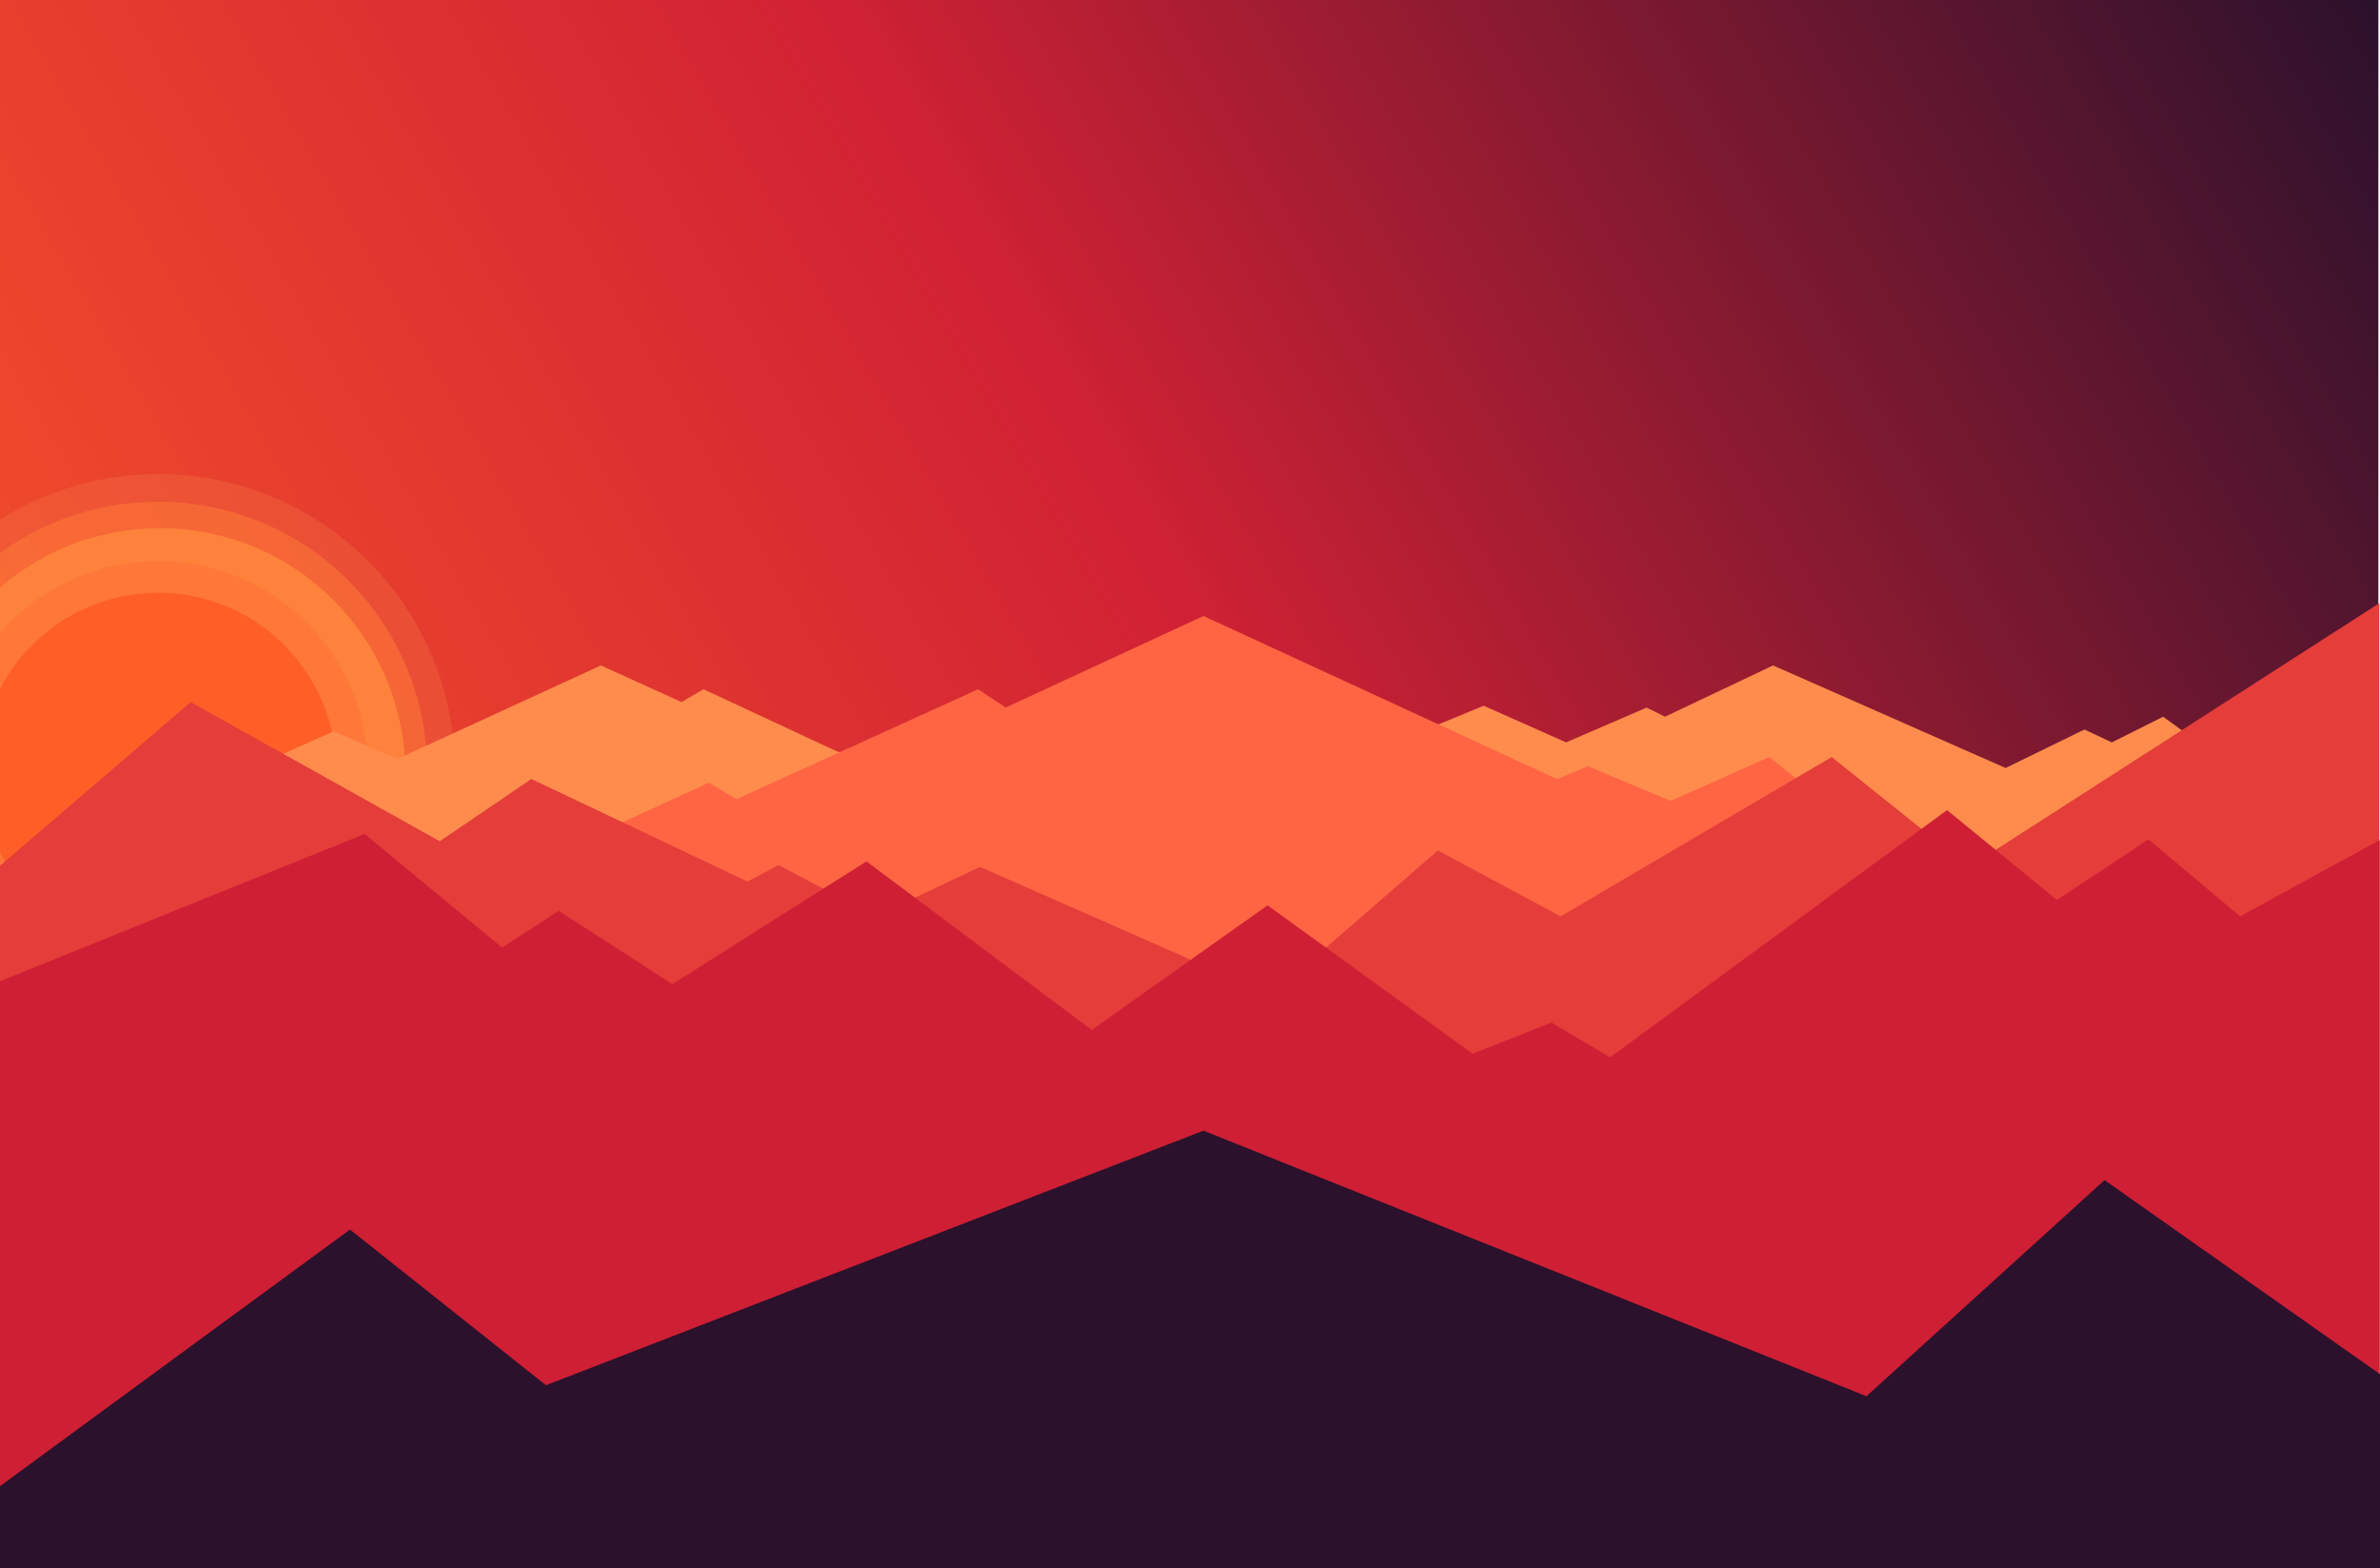 <?xml version="1.0" encoding="utf-8"?>
<!-- Generator: Adobe Illustrator 23.0.1, SVG Export Plug-In . SVG Version: 6.00 Build 0)  -->
<svg version="1.1" id="Laag_1" xmlns="http://www.w3.org/2000/svg" xmlns:xlink="http://www.w3.org/1999/xlink" x="0px" y="0px"
	 viewBox="0 0 735.99 485.01" style="enable-background:new 0 0 735.99 485.01;" xml:space="preserve">
<style type="text/css">
	.st0{fill:url(#SVGID_1_);}
	.st1{clip-path:url(#SVGID_3_);}
	.st2{fill:#FF8939;}
	.st3{opacity:0.25;fill:#F9854C;}
	.st4{opacity:0.5;fill:#FF7D39;}
	.st5{opacity:0.75;fill:#FF7339;}
	.st6{fill:#FF5F27;}
	.st7{fill:#FF8C4D;}
	.st8{fill:#FF6543;}
	.st9{fill:#E53D3A;}
	.st10{fill:#CF1F34;}
	.st11{fill:#2B112C;}
</style>
<g>
	<linearGradient id="SVGID_1_" gradientUnits="userSpaceOnUse" x1="-14.454" y1="464.513" x2="749.425" y2="23.487">
		<stop  offset="0" style="stop-color:#FF5F27"/>
		<stop  offset="0.528" style="stop-color:#D12134"/>
		<stop  offset="1" style="stop-color:#2B112C"/>
	</linearGradient>
	<rect x="-0.51" y="-0.67" class="st0" width="735.99" height="489.34"/>
	<g>
		<defs>
			<rect id="SVGID_2_" x="-0.51" y="-0.67" width="735.99" height="489.34"/>
		</defs>
		<clipPath id="SVGID_3_">
			<use xlink:href="#SVGID_2_"  style="overflow:visible;"/>
		</clipPath>
		<g class="st1">
			<circle class="st2" cx="49.47" cy="239.19" r="75.85"/>
			<circle class="st3" cx="48.92" cy="238.34" r="91.75"/>
			<circle class="st4" cx="48.92" cy="238.34" r="83.19"/>
			<circle class="st5" cx="48.92" cy="238.34" r="64.84"/>
			<circle class="st6" cx="48.92" cy="238.34" r="55.05"/>
		</g>
	</g>
	<polygon class="st7" points="81.61,235.79 103.14,226.16 122.96,234.66 185.82,205.77 210.74,217.1 217.54,213.13 258.89,232.39 
		368.19,255.61 458.81,218.23 484.3,229.56 509.22,218.8 514.88,221.63 548.3,205.77 620.22,237.49 644.58,225.59 653.07,229.56 
		668.93,221.63 675.16,226.16 675.16,487.82 70.85,487.82 	"/>
	<polygon class="st8" points="192.05,254.48 219.24,242.02 227.74,247.11 302.5,213.13 310.99,218.8 372.16,190.48 481.47,240.89 
		491.09,236.92 516.58,247.68 547.16,234.09 555.66,240.89 555.66,487.25 190.36,487.25 	"/>
	<path class="st9" d="M-1.07,268.64l60.03-51.54l77.03,43.04l28.32-19.26l66.83,31.72l9.63-5.1l30.02,15.86l32.28-15.29l90.05,39.65
		l51.54-44.74l37.95,20.39l83.82-49.27l42.48,33.98l126.87-81.56v301.3H-0.51C-0.51,487.82-2.03,267.68-1.07,268.64z"/>
	<polygon class="st10" points="-2.21,304.32 112.76,257.88 155.24,292.99 172.8,281.66 207.91,304.32 267.95,266.37 337.61,318.48 
		391.98,279.96 455.41,325.84 479.77,316.21 497.89,326.97 602.1,250.51 636.08,278.26 664.4,259.57 692.72,283.36 735.91,259.76 
		735.91,487.82 -0.51,487.82 	"/>
	<polygon class="st11" points="-0.26,459.75 108.23,380.21 168.83,428.35 372.16,349.63 577.18,431.75 650.81,364.92 737.79,426.2 
		737.79,487.82 -0.51,487.82 	"/>
</g>
</svg>
